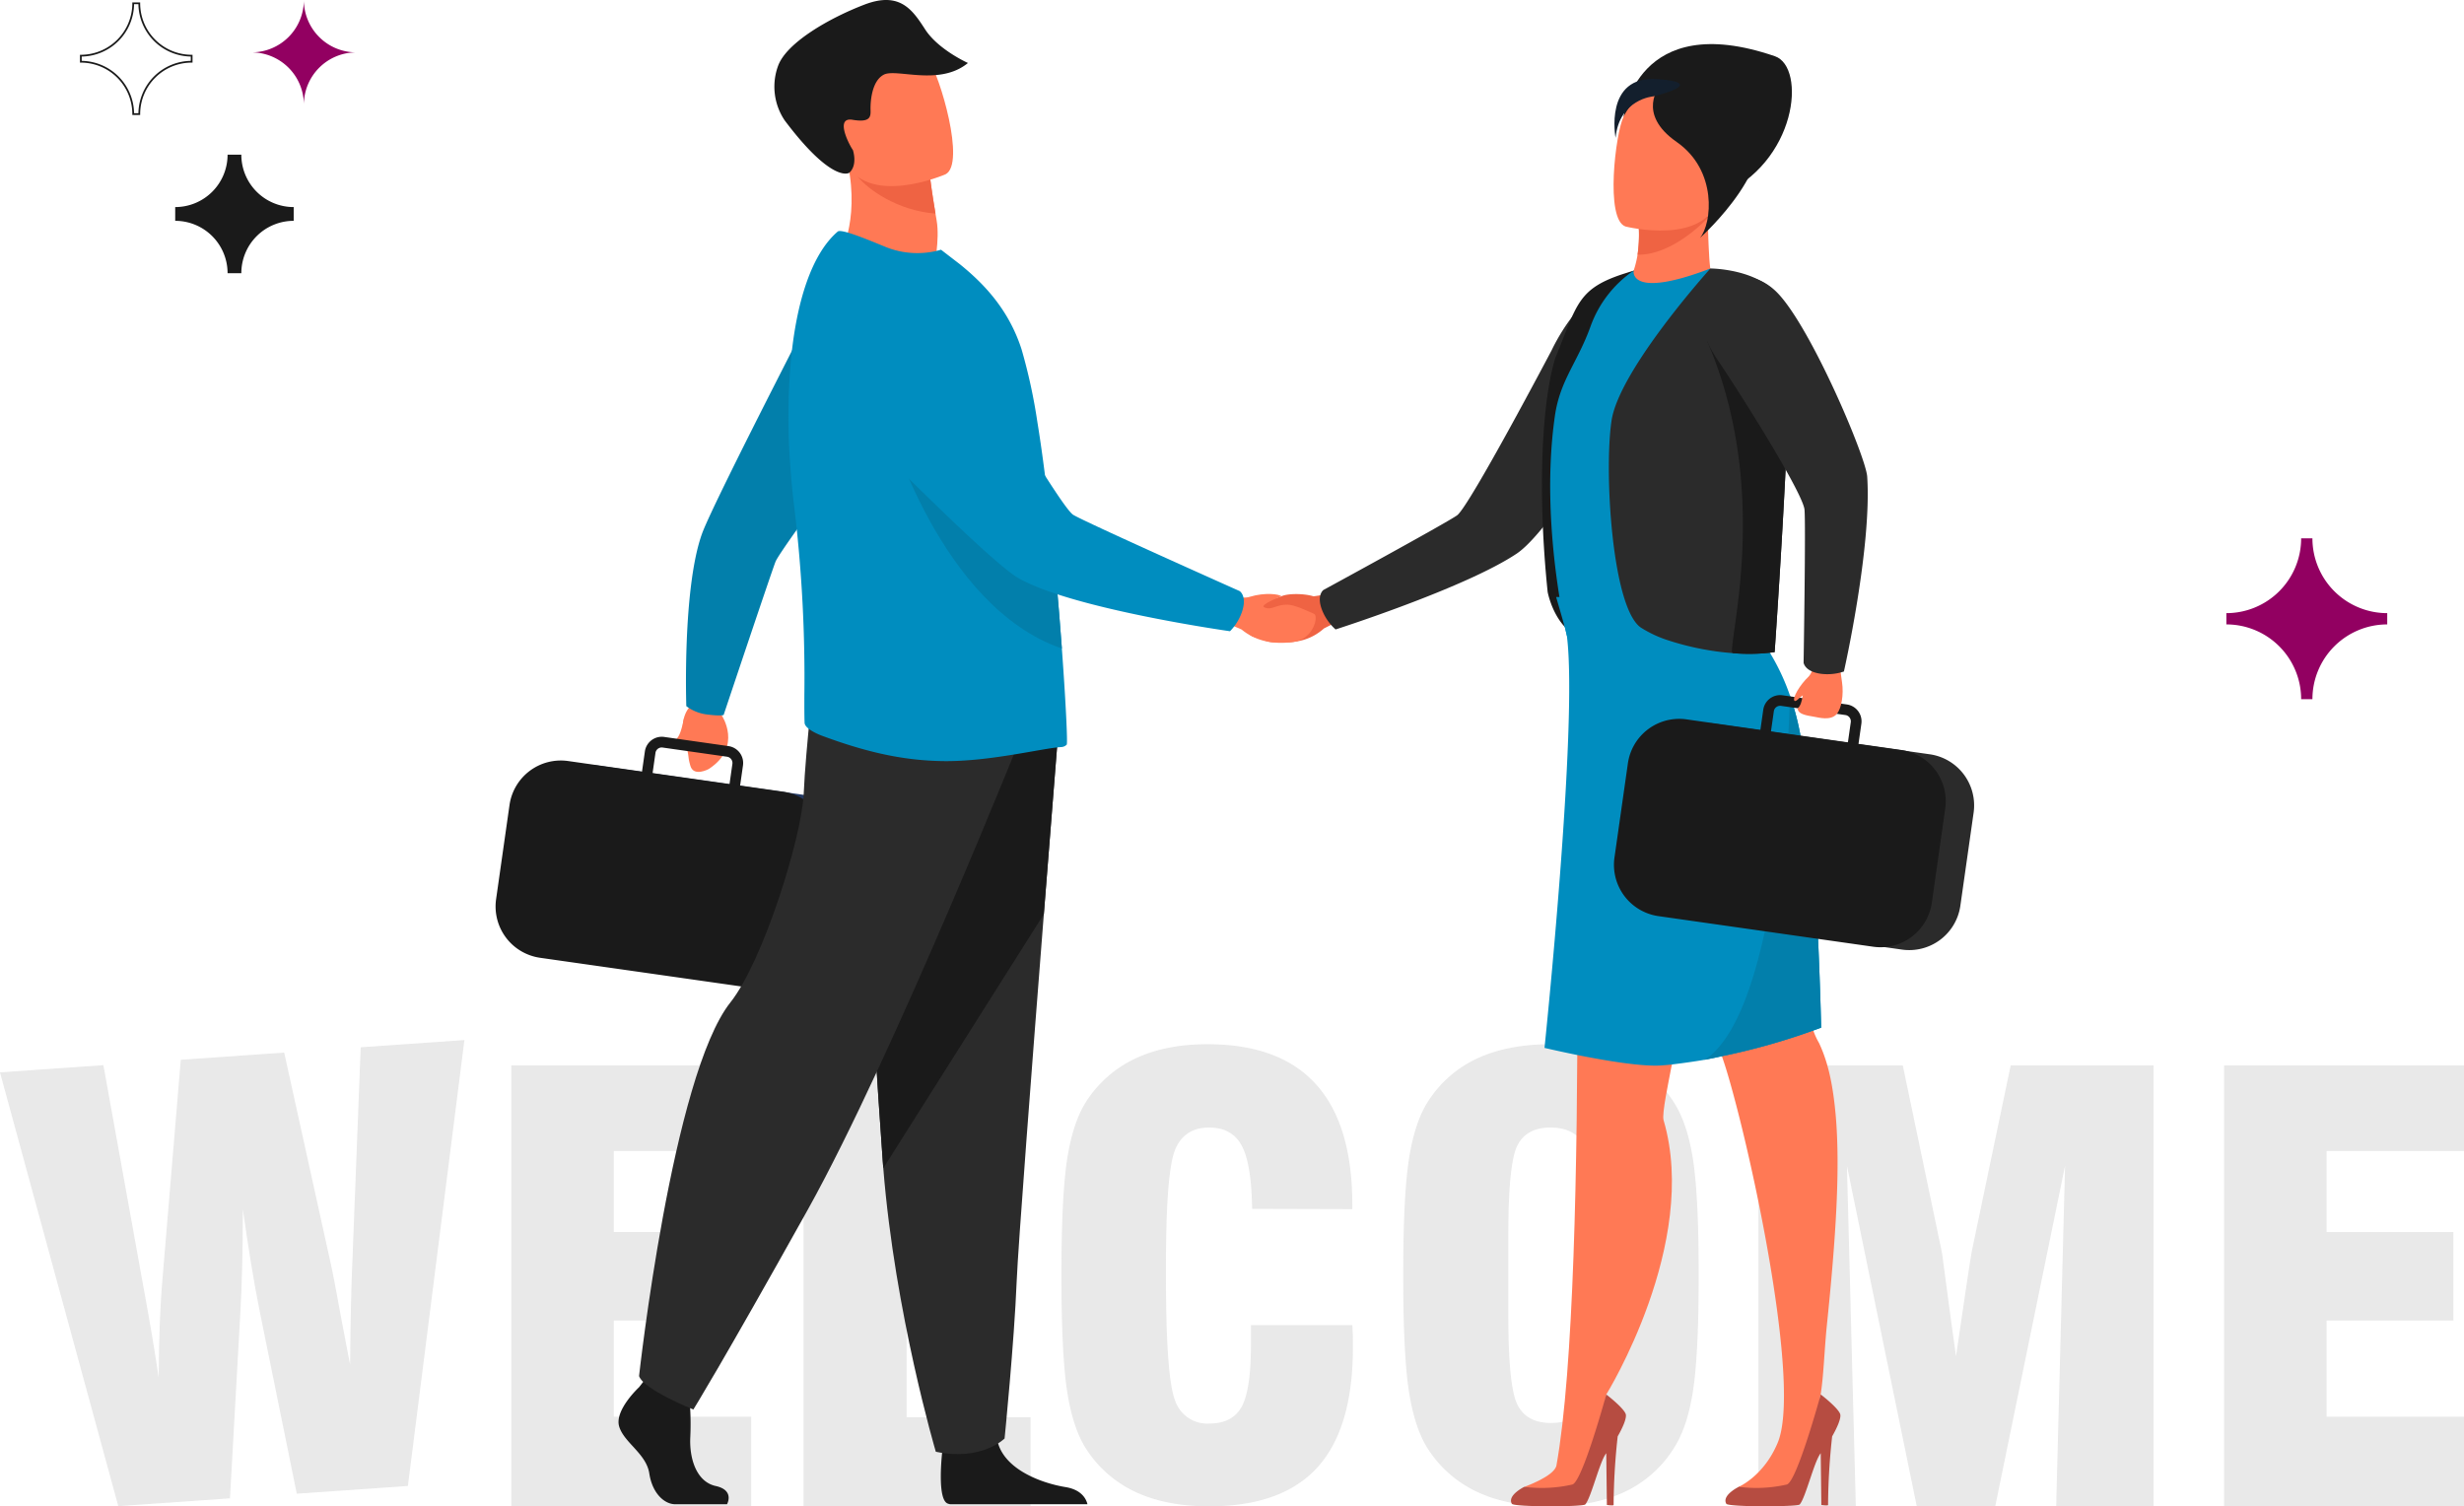 <svg xmlns="http://www.w3.org/2000/svg" width="701.089" height="428.592" viewBox="0 0 701.089 428.592">
  <g id="welcome-vector" transform="translate(-179 -433)">
    <g id="Group_43014" data-name="Group 43014" transform="translate(7857.875 -484.205)" opacity="0.1">
      <g id="Group_43004" data-name="Group 43004" transform="translate(-7678.875 1179.205)">
        <g id="Group_43003" data-name="Group 43003" transform="translate(0 33.931)">
          <path id="Path_68473" data-name="Path 68473" d="M399.5,1149.311,365.842,1025.9l29.417-2.047,10.9,60.4q1.832,9.916,2.952,16.616T411,1112.826q.025-7.84.3-15.126t.861-14.023l5.121-61.354,29.417-2.047,13.239,59.994q.822,3.617,3.208,16.761,1.43,7.659,2.311,12.088.108-11.356.271-17.82t.351-10.8l2.4-61.735,29.5-2.052L481.9,1143.577l-31.611,2.2-10.428-51.289q-1.37-6.764-2.583-14.233t-2.343-15.474q-.006,9.309-.193,16.59t-.559,13.675l-2.911,52.054Z" transform="translate(-365.842 -1016.709)" fill="#1a1a1a"/>
        </g>
      </g>
      <path id="Path_68488" data-name="Path 68488" d="M927.634,1163.774V1038.328H995.9v24.356H956.8v23.053h36.086v25.171H956.8v27.37h39.1v25.5Z" transform="translate(-8461.034 182.022)" fill="#1a1a1a"/>
      <path id="Path_68489" data-name="Path 68489" d="M1241.429,1163.774h-64.6V1038.328h29.325V1138.44h35.272Z" transform="translate(-8627.071 182.022)" fill="#1a1a1a"/>
      <path id="Path_68490" data-name="Path 68490" d="M1450.667,1100.175H1479.5q.079,1.142.122,2.444t.041,3.91q0,22.971-10.061,34.091t-30.832,11.119q-12.219,0-20.935-4.073a33.5,33.5,0,0,1-14.092-12.3q-3.748-5.865-5.376-16.292t-1.63-33.072q0-22.645,1.63-33.073t5.376-16.292a33.549,33.549,0,0,1,13.929-12.259q8.634-4.113,20.609-4.114,20.608,0,30.914,11.445t10.3,34.253v1.222l-28.511-.081q-.164-12.788-2.932-17.961t-9.286-5.173q-7.087,0-9.694,6.313t-2.607,33.357V1086q0,29.081,2.607,35.638a9.615,9.615,0,0,0,9.694,6.558q6.6,0,9.245-4.765t2.648-17.717Z" transform="translate(-8773.594 194.058)" fill="#1a1a1a"/>
      <path id="Path_68491" data-name="Path 68491" d="M1688.147,1086q0-22.645,1.629-33.073t5.376-16.292a33.054,33.054,0,0,1,14.092-12.341q8.716-4.032,20.935-4.032,12.3,0,20.894,4.032a33.224,33.224,0,0,1,13.97,12.341q3.91,5.947,5.54,16.374t1.629,32.991q0,22.482-1.629,32.95t-5.54,16.414a33.034,33.034,0,0,1-13.97,12.3q-8.675,4.072-20.894,4.073t-20.935-4.073a33.5,33.5,0,0,1-14.092-12.3q-3.748-5.865-5.376-16.292T1688.147,1086Zm54.088,11.323v-22.646q0-20.851-2.646-25.781t-9.572-4.929q-6.762,0-9.367,5.051t-2.607,25.659v22.646q0,20.364,2.607,25.537t9.531,5.173q6.842,0,9.449-5.05T1742.235,1097.324Z" transform="translate(-8967.757 194.058)" fill="#1a1a1a"/>
      <path id="Path_68492" data-name="Path 68492" d="M1991.044,1163.774V1038.328H2032.1l11.161,53.355q.08.409,1.343,10.06t2.647,19.347q1.058-7.249,2.647-17.962t1.833-11.852l11.079-52.948h40.647v125.446h-27.7l2.525-96.935-19.876,96.935h-22.319l-19.876-96.935,2.525,96.935Z" transform="translate(-9169.573 182.022)" fill="#1a1a1a"/>
      <path id="Path_68575" data-name="Path 68575" d="M2388.031,1163.774V1038.328h68.263v24.356h-39.1v23.053h36.086v25.171h-36.086v27.37h39.1v25.5Z" transform="translate(-9434.08 182.022)" fill="#1a1a1a"/>
    </g>
    <g id="Group_43026" data-name="Group 43026" transform="translate(-3825.426 -915.022)">
      <g id="Group_43024" data-name="Group 43024" transform="translate(4145.425 1348.022)">
        <g id="Group_43015" data-name="Group 43015" transform="translate(213.58 81.808)">
          <path id="Path_68581" data-name="Path 68581" d="M5050.831,1976.009c-2.47-.794-7.162-.906-9.144-.019-1.882.842-4.7.6-6.549,1.309-1.736.729-2.992,5.015-3.367,6.387a3.164,3.164,0,0,0,2.167,3.9c4.06,1.048,2.832,1.409,6.488,1.548,5.9.224,9.812-.849,13.392-4l4.393-2.226-1.814-7.806S5053.655,1975.615,5050.831,1976.009Z" transform="translate(-5031.669 -1888.14)" fill="#ef6343"/>
          <path id="Path_68582" data-name="Path 68582" d="M5105.053,1765.1c-1.694-4.326.365-5.781.365-5.781s34.561-18.823,38.006-21.224,26.95-47.029,26.95-47.029,7.917-17.156,17.858-17.772c9.746-.6,15.429,5.778,18.691,12.031,3.889,7.451-8.261,9.568-12.639,16.742-15.508,25.409-27.327,42.533-33.9,46.922-14.623,9.769-51.517,21.56-51.517,21.56A14.625,14.625,0,0,1,5105.053,1765.1Z" transform="translate(-5083.435 -1673.259)" fill="#2b2b2b"/>
        </g>
        <g id="Group_43020" data-name="Group 43020" transform="translate(0 0)">
          <g id="Group_43016" data-name="Group 43016" transform="translate(50.653 74.763)">
            <path id="Path_68583" data-name="Path 68583" d="M4485.433,2073.659l.848,5.391s6.081,8.953-3.686,15.3c0,0-4.269,2.34-5.218-.922s-.067-2.106-1.517-6.684-.452-9.226,2.588-11.161l2.1-3.277Z" transform="translate(-4472.598 -1950.297)" fill="#ff7955"/>
            <path id="Path_68584" data-name="Path 68584" d="M4484.2,1777.31c4.332.571,4.934.155,4.934.155s13.339-39.891,14.754-43.578,34.918-48.356,34.918-48.356l-17.36-36.725s-35.047,67.65-38.45,77.061c-5.622,15.553-4.482,49.1-4.482,49.1A12.176,12.176,0,0,0,4484.2,1777.31Z" transform="translate(-4474.888 -1648.806)" fill="#027fab"/>
            <path id="Path_68585" data-name="Path 68585" d="M4469.2,2097.387s-.8,4.348-1.723,5.634-1.815,2.419-1,3.042,4.207-2.757,4.335-3.45S4469.2,2097.387,4469.2,2097.387Z" transform="translate(-4466.156 -1968.149)" fill="#ff7955"/>
          </g>
          <g id="Group_43017" data-name="Group 43017" transform="translate(0 209.634)">
            <path id="Path_68586" data-name="Path 68586" d="M4331.112,2200.3l61.29,8.734a14.692,14.692,0,0,0,16.57-12.436l3.784-26.561a14.692,14.692,0,0,0-12.437-16.57l-61.29-8.733a14.692,14.692,0,0,0-16.57,12.436l-3.785,26.561A14.691,14.691,0,0,0,4331.112,2200.3Z" transform="translate(-4310.407 -2136.621)" fill="#233862"/>
            <path id="Path_68587" data-name="Path 68587" d="M4302.969,2179.82l61.182,8.718a14.748,14.748,0,0,0,16.632-12.482l3.829-26.869a14.747,14.747,0,0,0-12.483-16.632l-12.2-1.739.816-5.729a4.862,4.862,0,0,0-4.12-5.49l-18.306-2.608a4.859,4.859,0,0,0-5.489,4.12l-.816,5.729-21.064-3a14.747,14.747,0,0,0-16.631,12.483l-3.829,26.869A14.748,14.748,0,0,0,4302.969,2179.82Zm53.945-49.433-21.892-3.119.816-5.729a1.816,1.816,0,0,1,1.506-1.533,1.837,1.837,0,0,1,.543,0l18.306,2.608a1.814,1.814,0,0,1,1.537,2.049Z" transform="translate(-4290.339 -2116.94)" fill="#1a1a1a"/>
          </g>
          <path id="Path_68588" data-name="Path 68588" d="M4629.443,1577.751s13.7,11.324,27.032,3.126c0,0,1.732-8.027.777-13.539-.118-.679-.229-1.337-.332-1.963-1.049-6.212-1.471-9.728-1.471-9.728h-.016c-.7-.154-23.574-5.029-23.424-4.306C4635.417,1568.038,4629.443,1577.751,4629.443,1577.751Z" transform="translate(-4531.746 -1504.605)" fill="#ff7955"/>
          <path id="Path_68589" data-name="Path 68589" d="M4648.231,1563.243c2.743,3.432,11.137,9.6,22.048,10.425-1.049-6.212-1.471-9.728-1.471-9.728h-.015C4668.175,1563.888,4647.416,1562.232,4648.231,1563.243Z" transform="translate(-4545.104 -1512.899)" fill="#ef6343"/>
          <path id="Path_68590" data-name="Path 68590" d="M4645.857,1467.991s-22.917,9.973-28.907-4.394-12.983-22.754,1.394-29.729,19.525-2.686,22.691,1.623S4651.664,1465.027,4645.857,1467.991Z" transform="translate(-4517.813 -1418.403)" fill="#ff7955"/>
          <path id="Path_68591" data-name="Path 68591" d="M4587.07,1438.427c-.289.269-5.152,2.786-18.435-14.875a17.2,17.2,0,0,1-1.815-15.661c2.51-6.479,14.334-13.361,24.487-17.264s13.752,1.555,17.308,7.052c3.733,5.771,12.173,9.547,12.173,9.547-8.148,6.711-20.385,1.449-23.952,3.327s-3.822,8.084-3.758,10.047-.084,3.63-5.153,2.787-.927,7.133.128,8.61C4588.054,1432,4589.482,1436.183,4587.07,1438.427Z" transform="translate(-4486.374 -1389.305)" fill="#1a1a1a"/>
          <g id="Group_43018" data-name="Group 43018" transform="translate(34.991 188.918)">
            <path id="Path_68592" data-name="Path 68592" d="M4442.663,2784.986h-14.732c-3.088,0-6.52-3.092-7.379-8.753s-7.207-8.753-8.581-13.387,5.666-11.158,5.666-11.158l1.176-1.512,1.225-1.576,11.669,2.744s.288,2.779.468,6.318a80.985,80.985,0,0,1,.047,8.1c-.344,6.18,1.73,12.833,7.22,14.036S4442.663,2784.986,4442.663,2784.986Z" transform="translate(-4411.793 -2545.9)" fill="#1a1a1a"/>
            <path id="Path_68593" data-name="Path 68593" d="M4771.8,2822.362h-39.05a3.52,3.52,0,0,1-.828-.24c-2.607-1.306-1.792-11.287-1.479-14.371.061-.572.1-.906.1-.906s13.731-10.982,15.621-2.573c.061.261.129.519.2.773v0c2.384,7.868,13.039,11.441,19.194,12.438C4770.262,2818.252,4771.481,2820.992,4771.8,2822.362Z" transform="translate(-4638.373 -2583.276)" fill="#1a1a1a"/>
            <path id="Path_68594" data-name="Path 68594" d="M4703.61,2084.381s-2.084,26.018-4.536,57.293c-3.332,42.484-7.338,94.669-7.734,104.555-.685,17.167-3.434,44.626-3.434,44.626s-6.519,6.524-19.566,3.774c0,0-11.626-39.2-14.947-80.674q-.078-1.02-.155-2.05c-3.089-42.221-7.893-131.129-7.893-131.129Z" transform="translate(-4578.057 -2070.479)" fill="#2b2b2b"/>
            <path id="Path_68595" data-name="Path 68595" d="M4703.61,2084.381s-2.084,26.018-4.536,57.293l-45.682,72.281q-.078-1.02-.155-2.05c-3.089-42.221-7.893-131.129-7.893-131.129Z" transform="translate(-4578.057 -2070.479)" fill="#1a1a1a"/>
            <path id="Path_68596" data-name="Path 68596" d="M4542.255,2062.026s-37.587,94.226-62.3,138.507-32.438,56.639-32.438,56.639-14.16-5.664-15.447-9.526c0,0,9.452-85.487,26-106.326,9.353-11.776,20.339-47.114,20.854-59.471s3.347-36.815,3.347-36.815Z" transform="translate(-4426.226 -2045.034)" fill="#2b2b2b"/>
          </g>
          <path id="Path_68597" data-name="Path 68597" d="M4658.81,1763.623a2.319,2.319,0,0,1-1.505.688c-5.5.3-21.345,4.438-35.014,3.967-11.522-.328-21.886-3.03-33.093-7.176-1.492-.55-4.937-2.1-4.974-3.717-.07-1.769-.07-4.351-.065-7.6a405.23,405.23,0,0,0-2.766-52.886c-.518-4.133-.919-8.239-1.21-12.293a187.575,187.575,0,0,1,.111-29.907c1.561-17.054,5.934-30.692,13.36-37.065.979-.8,7.495,1.852,13.489,4.323a24.1,24.1,0,0,0,15.9.845l5.367,4.128c6.548,5.306,13.826,12.631,17.562,24.245a156.736,156.736,0,0,1,4.47,20.532c1.3,7.952,2.452,16.948,3.478,26.11.357,3.524,1.813,15.45,3.51,38.459C4658.583,1751.995,4659.1,1763.36,4658.81,1763.623Z" transform="translate(-4496.294 -1551.749)" fill="#008dbf"/>
          <path id="Path_68598" data-name="Path 68598" d="M4727.6,1871.167c-34.719-11.943-49.4-64.2-49.4-64.2l46.906,35.333c.813,7.933,1.657,18.088,1.677,18.394C4727.083,1864.338,4727.355,1867.847,4727.6,1871.167Z" transform="translate(-4566.459 -1686.637)" fill="#027fab"/>
          <g id="Group_43019" data-name="Group 43019" transform="translate(95.926 84.651)">
            <path id="Path_68599" data-name="Path 68599" d="M5018.234,1976.712c4.283-1.3,8.379-.749,8.957-.141-3.063,1.205-6.271,2.8-4.674,3.219,1.905.823,3.325-.943,6.474-.833,1.9.066,5.086,1.52,7.515,2.633,1.293.593-.115,7.147-5.809,7.963-5.847.837-10.854-.252-14.865-3.544l-4.526-1.943,1.316-7.905S5015.817,1977.5,5018.234,1976.712Z" transform="translate(-4899.519 -1891.565)" fill="#ff7955"/>
            <path id="Path_68600" data-name="Path 68600" d="M4739.814,1772.4c1.416-4.425-.732-5.746-.732-5.746s-43.739-19.507-47.33-21.684-28.382-44.938-28.382-44.938-9.229-17.506-20.449-16.888c-9.75.537-15.031,6.746-17.89,13.193a20.448,20.448,0,0,0,4.228,22.648c13.272,13.407,39.919,39.944,46.754,43.907,15.214,8.821,60.335,15.189,60.335,15.189A14.63,14.63,0,0,0,4739.814,1772.4Z" transform="translate(-4623.297 -1683.128)" fill="#008dbf"/>
          </g>
        </g>
        <g id="Group_43021" data-name="Group 43021" transform="translate(288.926 12.551)">
          <path id="Path_68601" data-name="Path 68601" d="M5361.091,1648.022a78.652,78.652,0,0,0-13.331,3.136c-14.038,4.359-13.9,8.941-20.165,24.141-3.759,11.976-5.216,37.372-2.2,66.61,0,0,3.193,17.6,18.331,13.034C5362.33,1749.327,5361.091,1648.022,5361.091,1648.022Z" transform="translate(-5314.962 -1586.036)" fill="#1a1a1a"/>
          <path id="Path_68602" data-name="Path 68602" d="M5320.131,2024.1s5.18,179.77-4.6,234.061c-.555,3.088-9.129,6.1-9.129,6.1l17.448,3.689,5.859-29.965s26.611-42.957,16.3-78.061c-.536-1.823,1.521-11.261,1.835-13.135,1.562-9.322,9.744-31.413,12.335-46.5C5363.3,2082.109,5320.131,2024.1,5320.131,2024.1Z" transform="translate(-5302.594 -1853.761)" fill="#ff7955"/>
          <path id="Path_68603" data-name="Path 68603" d="M5412.321,1611.942l5.5,4,17.458-2.674a51.117,51.117,0,0,1-.909-7.585c-.024-.382-.048-.776-.069-1.189-.136-2.463-.233-5.481-.271-9.174,0-.122,0-.244,0-.369q-.01-1.372-.01-2.869c0-.153,0-.307,0-.463l-7.57,1.92-11.964,3.036-.233.063s.09.73.139,1.961v0a39.934,39.934,0,0,1-.375,7.2A29.541,29.541,0,0,1,5412.321,1611.942Z" transform="translate(-5378 -1545.881)" fill="#ff7955"/>
          <path id="Path_68604" data-name="Path 68604" d="M5404.481,1453.461s3.611-30.682,43.037-17.14c8.946,3.073,6.475,30.4-15.985,39.794Z" transform="translate(-5372.418 -1432.87)" fill="#1a1a1a"/>
          <path id="Path_68605" data-name="Path 68605" d="M5438.076,2183.5c-.72,7.411-.863,13.815-1.727,19.355a4.652,4.652,0,0,0-.145.648c-1.727,11.3-4.317,19-5.468,25.545-1.368,7.7-18.78,2.086-17.7.072,0,0,7.125-3.023,11.081-12.52,6.188-14.751-5.108-71.021-12.231-97.716-1.368-5.18-2.591-9.283-3.455-11.729-.143-.5-.36-1.007-.575-1.655s-.5-1.44-.791-2.3c-1.511-4.462-3.6-11.009-5.972-18.853-7.339-23.241-17.7-57.708-24.25-79.726-.072,0-.072-.072-.072-.144-2.015-6.907-3.742-12.52-4.821-16.262-.432-1.439-.792-2.59-1.008-3.382-.287-.935-.432-1.368-.432-1.368a52.78,52.78,0,0,1,10.722-6.187,34.123,34.123,0,0,1,5.181-1.8c9.138-2.231,16.622.646,22.738,8.274a44.525,44.525,0,0,1,4.677,7.052,89.916,89.916,0,0,1,6.691,16.478c1.727,5.4,3.454,15.254,5.181,26.623v.072c3.382,22.81,5.568,51.641,8.087,63.8a20.664,20.664,0,0,0,2.083,5.035c2.808,5.931,4.078,12.761,4.8,21.107C5441.889,2138.742,5440.737,2157.81,5438.076,2183.5Z" transform="translate(-5348.234 -1818.627)" fill="#ff7955"/>
          <path id="Path_68606" data-name="Path 68606" d="M5325.816,2771.995c-.746-1.873-5.512-5.511-5.512-5.511s-6.8,24.906-9.657,25.624a38.843,38.843,0,0,1-13.65.651s-4.945,2.4-3.56,4.827c.547.958,20.263.89,20.879.2,1.678-1.864,4.131-12.339,5.984-14.573l.177,14.71s1.917.274,1.917,0a185.148,185.148,0,0,1,1.159-19.512C5325.023,2775.834,5326.24,2773.058,5325.816,2771.995Z" transform="translate(-5293.192 -2382.265)" fill="#b64c41"/>
          <path id="Path_68607" data-name="Path 68607" d="M5537.619,2771.995c-.746-1.873-5.512-5.511-5.512-5.511s-6.8,24.906-9.657,25.624a38.847,38.847,0,0,1-13.651.651s-4.944,2.4-3.559,4.827c.548.958,20.263.89,20.879.2,1.679-1.864,4.131-12.339,5.984-14.573l.177,14.71s1.917.274,1.917,0a185.29,185.29,0,0,1,1.159-19.512C5536.827,2775.834,5538.043,2773.058,5537.619,2771.995Z" transform="translate(-5443.974 -2382.265)" fill="#b64c41"/>
          <path id="Path_68608" data-name="Path 68608" d="M5405.021,2097.88s-.576.216-1.583.576a188.594,188.594,0,0,1-27.055,7.627c-1.511.359-3.022.647-4.533.935-2.95.5-5.972.935-8.995,1.295-1.008.144-1.943.216-2.95.288-5.541.5-16.406-1.366-24.32-2.949-5.326-1.081-9.283-2.015-9.283-2.015s9.6-91.925,6.363-117.253c-.144-1.223-2.837-10.18-3.053-11.043h.935l18.206-.575,6.691-.216,20.723-.647a6.212,6.212,0,0,0,.72.576,65.672,65.672,0,0,1,13.527,16.693,62.7,62.7,0,0,1,5.685,12.089,74.159,74.159,0,0,1,2.878,10.65C5403.8,2040.1,5405.021,2097.88,5405.021,2097.88Z" transform="translate(-5316.764 -1818.028)" fill="#008dbf"/>
          <path id="Path_68609" data-name="Path 68609" d="M5387.538,1679.735c-.176,1.676-.375,3.435-.583,5.254-.676,5.941-1.489,12.559-2.3,19.336-1.056,8.827-2.1,17.912-2.82,26.124-.016.187-.033.379-.049.572-.566,6.546-.923,12.5-.9,17.286a48.543,48.543,0,0,0,.429,7,13.742,13.742,0,0,0,.593,2.506.053.053,0,0,1-.016.01,32.064,32.064,0,0,1-5.414,2.468c-1.083.4-2.319.8-3.7,1.181l-.072.017c-.534.149-1.089.292-1.666.423a52.713,52.713,0,0,1-8.591,1.291,58.273,58.273,0,0,1-20.759-2.462q-2.1-.628-4.287-1.446c-.093-.033-.182-.066-.274-.1-.05-.016-.094-.033-.149-.055-.1-.038-.209-.077-.319-.121,0,0-.522-2.155-1.22-5.875-.033-.187-.065-.374-.1-.566-.494-2.693-1.066-6.128-1.6-10.108-1.627-12.13-2.885-29.317-.489-45.987,1.468-10.256,6.436-15.2,10.141-25.486a32.547,32.547,0,0,1,12.265-15.887s-1.531,8.313,21.818-.591h.005c.082.022-.214.671-.132.687.6.149,1.2.313,1.792.49,4.139,1.208,7.992,3.072,9.128,5.892C5389.016,1663.439,5388.538,1670.364,5387.538,1679.735Z" transform="translate(-5320.763 -1590.657)" fill="#008dbf"/>
          <path id="Path_68610" data-name="Path 68610" d="M5418.187,1610.542c9.362.177,18.311-8.695,20.015-10.482.194-.2.3-.313.3-.313l-.3-.056-7.578-1.412-11.963,3.036-.233.063s.09.73.139,1.961v0A39.9,39.9,0,0,1,5418.187,1610.542Z" transform="translate(-5382.175 -1550.625)" fill="#ef6343"/>
          <path id="Path_68611" data-name="Path 68611" d="M5397.942,1518.965s23.111,5.786,26.492-8.662,8.643-23.431-5.969-27.736-18.781.534-21.082,5.082S5392.018,1517.088,5397.942,1518.965Z" transform="translate(-5365.32 -1467.058)" fill="#ff7955"/>
          <path id="Path_68612" data-name="Path 68612" d="M5435.421,1468.529s-6.985,7.953,4.692,16.077,10.043,23.193,6.644,27.293c0,0,25.06-22.247,14.618-36.7S5435.421,1468.529,5435.421,1468.529Z" transform="translate(-5392.969 -1456.764)" fill="#1a1a1a"/>
          <path id="Path_68613" data-name="Path 68613" d="M5406.428,1472.206s-9.669.727-10.742,11.8c0,0-3.379-17.79,11.835-16.718S5406.428,1472.206,5406.428,1472.206Z" transform="translate(-5365.93 -1457.339)" fill="#131f2d"/>
          <path id="Path_68614" data-name="Path 68614" d="M5434.626,1658.994c-6.456-4.514-15.891-4.527-15.891-4.527s-25.976,28.781-28.135,43.317c-2.158,14.463.144,53.247,8.347,58.859a33.777,33.777,0,0,0,7.915,3.67,78.532,78.532,0,0,0,18.2,3.6,53.547,53.547,0,0,0,11.945-.287s3.094-43.892,4.03-73.97c0-.014,0-.027,0-.041C5444.042,1675.24,5443.677,1665.323,5434.626,1658.994Z" transform="translate(-5361.992 -1590.624)" fill="#2b2b2b"/>
          <path id="Path_68615" data-name="Path 68615" d="M5510.376,1733.047c-.936,30.078-4.03,73.97-4.03,73.97a53.538,53.538,0,0,1-11.945.287c-.072-.144-.217-.27-.216-.432.022-7.288,10.47-47.555-6.955-88.15C5489.068,1706.277,5510.376,1733.047,5510.376,1733.047Z" transform="translate(-5431.328 -1634.019)" fill="#1a1a1a"/>
          <path id="Path_68616" data-name="Path 68616" d="M5517.569,2170.422s-.576.216-1.583.576a188.637,188.637,0,0,1-27.055,7.627c-1.511.359-3.022.647-4.534.936a15.75,15.75,0,0,0,3.743-3.238c11.224-12.521,16.333-44.612,18.635-69.222v-.072c1.583-16.549,1.872-29.644,1.872-31.228a74.1,74.1,0,0,1,2.877,10.65C5516.346,2112.642,5517.569,2170.422,5517.569,2170.422Z" transform="translate(-5429.311 -1890.57)" fill="#027fab"/>
        </g>
        <g id="Group_43023" data-name="Group 43023" transform="translate(318.216 78.634)">
          <g id="Group_43022" data-name="Group 43022" transform="translate(0 119.148)">
            <path id="Path_68617" data-name="Path 68617" d="M5435.633,2159.159l61.29,8.734a14.693,14.693,0,0,0,16.57-12.437l3.784-26.561a14.692,14.692,0,0,0-12.436-16.57l-61.29-8.734a14.692,14.692,0,0,0-16.57,12.437l-3.785,26.561A14.693,14.693,0,0,0,5435.633,2159.159Z" transform="translate(-5414.928 -2095.481)" fill="#2b2b2b"/>
            <path id="Path_68618" data-name="Path 68618" d="M5407.491,2138.68l61.182,8.718a14.749,14.749,0,0,0,16.632-12.483l3.829-26.869a14.747,14.747,0,0,0-12.483-16.632l-12.2-1.739.815-5.729a4.861,4.861,0,0,0-4.12-5.489l-18.306-2.609a4.859,4.859,0,0,0-5.489,4.12l-.816,5.729-21.064-3a14.747,14.747,0,0,0-16.632,12.483l-3.828,26.869A14.747,14.747,0,0,0,5407.491,2138.68Zm53.945-49.434-21.892-3.119.816-5.729a1.811,1.811,0,0,1,2.049-1.538l18.305,2.608a1.814,1.814,0,0,1,1.538,2.048Z" transform="translate(-5394.861 -2075.8)" fill="#1a1a1a"/>
          </g>
          <path id="Path_68619" data-name="Path 68619" d="M5576.929,2044.142c-2.508,2.344-4.8,6.222-4.04,6.959.487.272,1.345-.954,2.345-1.574-.35,1.943-.611,2.881-1.437,3.667-.059,1.608,2.219,2.03,4.68,2.424,1.3.208,4.634,1.215,6.4-.764,1.352-1.511,2.051-5.563,1.513-9.1l-.718-5.134-6.954-1.825S5578.606,2042.184,5576.929,2044.142Z" transform="translate(-5521.492 -1930.309)" fill="#ff7955"/>
          <path id="Path_68620" data-name="Path 68620" d="M5515.446,1775.31c-4.6-.658-4.85-3.167-4.85-3.167s.65-39.348.259-43.53-14.825-27.83-25.064-43.118c-12.462-18.606,5.952-30.217,17.319-18.606,9.517,9.719,25.2,46.665,25.584,52.33,1.353,20.15-6.625,55.452-6.625,55.452A14.635,14.635,0,0,1,5515.446,1775.31Z" transform="translate(-5456.63 -1662.242)" fill="#2b2b2b"/>
        </g>
      </g>
    </g>
    <g id="Group_43027" data-name="Group 43027" transform="translate(61 -0.456)">
      <g id="Group_178" data-name="Group 178" transform="translate(141 433.456)">
        <path id="Path_31" data-name="Path 31" d="M169.706,97.6h3.913a14.9,14.9,0,0,0,14.9,14.9v3.913a14.9,14.9,0,0,0-14.9,14.9h-3.913a14.9,14.9,0,0,0-14.9-14.9v-3.913A14.9,14.9,0,0,0,169.706,97.6Z" transform="translate(-127.953 -53.581)" fill="#1a1a1a"/>
        <path id="Path_32" data-name="Path 32" d="M154.855,73.775h1.73a14.9,14.9,0,0,0,14.9,14.9v1.729a14.9,14.9,0,0,0-14.9,14.9h-1.73a14.9,14.9,0,0,0-14.9-14.9V88.678A14.9,14.9,0,0,0,154.855,73.775Z" transform="translate(-139.954 -72.838)" fill="none" stroke="#1a1a1a" stroke-miterlimit="10" stroke-width="0.5"/>
        <path id="Path_33" data-name="Path 33" d="M181.711,73.257h0a14.9,14.9,0,0,0,14.9,14.9h0a14.9,14.9,0,0,0-14.9,14.9h0a14.9,14.9,0,0,0-14.9-14.9h0A14.9,14.9,0,0,0,181.711,73.257Z" transform="translate(-118.249 -73.257)" fill="#920061"/>
      </g>
      <path id="Path_315" data-name="Path 315" d="M426.443,320.675h3.208a21.282,21.282,0,0,0,21.283,21.28v3.208a21.282,21.282,0,0,0-21.283,21.28h-3.208a21.28,21.28,0,0,0-21.28-21.28v-3.208A21.28,21.28,0,0,0,426.443,320.675Z" transform="translate(346.309 265.959)" fill="#920061"/>
    </g>
  </g>
</svg>
